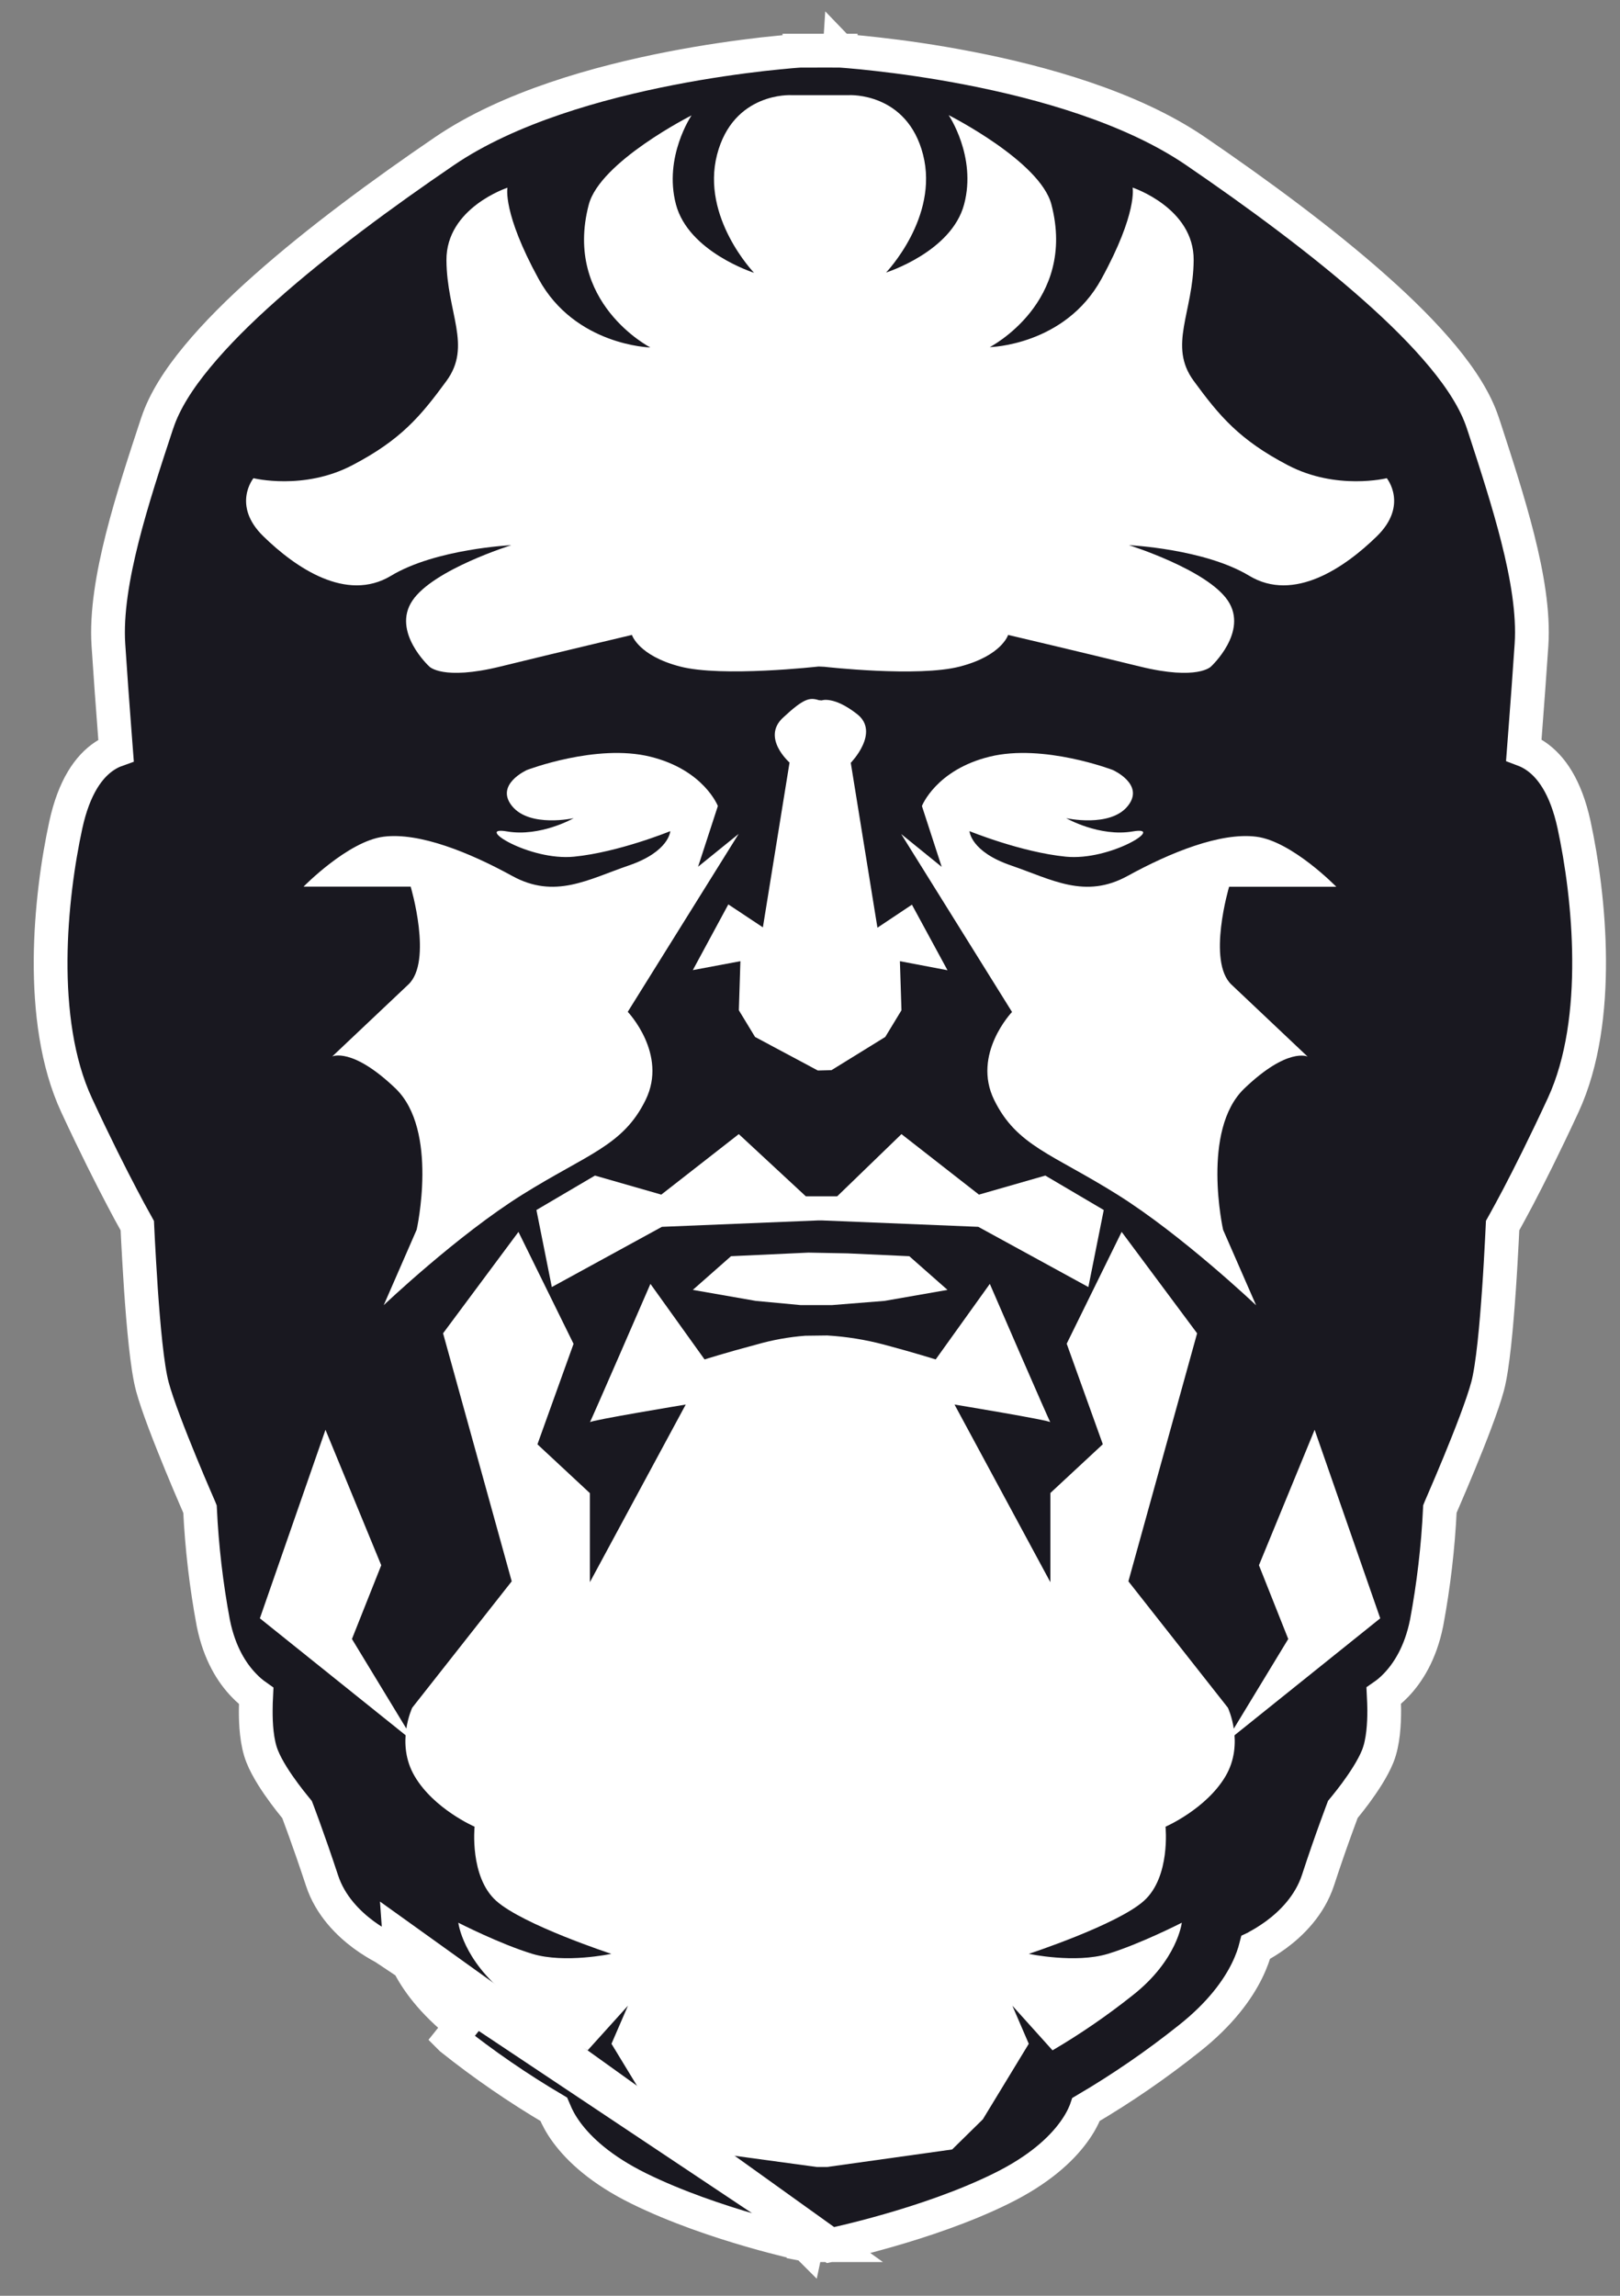 <svg width="24" height="34" viewBox="0 0 24 34" fill="none" xmlns="http://www.w3.org/2000/svg">
<rect x="0" y="0" width="24" height="34" fill="#808080" stroke="none"/>
<path d="M12.302 33.25H12.276H12.003H11.977L11.951 33.245L12.003 33L11.951 33.245L11.951 33.245L11.951 33.245L11.95 33.244L11.947 33.244L11.934 33.241L11.887 33.23C11.847 33.221 11.788 33.208 11.715 33.19C11.568 33.154 11.36 33.101 11.12 33.031C10.64 32.892 10.018 32.684 9.467 32.413C8.904 32.136 8.581 31.832 8.397 31.583C8.306 31.459 8.25 31.35 8.217 31.267C8.213 31.258 8.21 31.248 8.206 31.239C7.675 30.926 7.166 30.576 6.684 30.192C6.684 30.192 6.684 30.192 6.683 30.191L6.839 29.996C5.956 29.302 5.914 28.673 5.914 28.673L12.302 33.25ZM12.302 33.25L12.327 33.245L12.276 33L12.327 33.245L12.327 33.245L12.328 33.245L12.329 33.245L12.332 33.244L12.345 33.241L12.392 33.231C12.433 33.221 12.493 33.208 12.567 33.19C12.716 33.154 12.925 33.101 13.169 33.031C13.653 32.892 14.28 32.685 14.831 32.413C15.395 32.136 15.718 31.832 15.901 31.583C15.993 31.459 16.048 31.35 16.081 31.267C16.085 31.258 16.089 31.248 16.092 31.239C16.624 30.926 17.133 30.576 17.615 30.192C18.083 29.823 18.338 29.463 18.475 29.184C18.543 29.045 18.582 28.927 18.604 28.841C18.606 28.84 18.609 28.838 18.612 28.837C18.689 28.796 18.795 28.734 18.908 28.651C19.13 28.487 19.402 28.222 19.526 27.845C19.625 27.541 19.721 27.269 19.792 27.073C19.828 26.975 19.857 26.896 19.877 26.842L19.894 26.797C19.904 26.785 19.916 26.77 19.93 26.753C19.969 26.705 20.023 26.637 20.081 26.559C20.192 26.408 20.335 26.198 20.411 26.009C20.494 25.802 20.507 25.524 20.507 25.328C20.506 25.248 20.503 25.175 20.5 25.114C20.555 25.076 20.618 25.024 20.683 24.956C20.858 24.774 21.044 24.484 21.134 24.039L21.134 24.039L21.135 24.035C21.239 23.477 21.305 22.913 21.332 22.347L21.338 22.332C21.354 22.295 21.377 22.242 21.405 22.176C21.462 22.045 21.538 21.865 21.619 21.669C21.779 21.281 21.963 20.811 22.038 20.533C22.116 20.245 22.171 19.619 22.207 19.096C22.226 18.828 22.239 18.576 22.249 18.392C22.254 18.299 22.257 18.224 22.26 18.171L22.261 18.15C22.271 18.132 22.284 18.109 22.299 18.082C22.343 18.003 22.407 17.885 22.489 17.73C22.652 17.419 22.883 16.961 23.159 16.365C23.454 15.726 23.547 14.945 23.542 14.207C23.538 13.466 23.434 12.745 23.319 12.213C23.197 11.653 22.979 11.348 22.744 11.192C22.686 11.153 22.628 11.125 22.575 11.105C22.582 11.013 22.591 10.897 22.601 10.764C22.627 10.426 22.66 9.979 22.689 9.547C22.72 9.076 22.625 8.525 22.484 7.967C22.348 7.429 22.164 6.864 21.991 6.333L21.968 6.265C21.864 5.945 21.651 5.613 21.377 5.282C21.101 4.949 20.753 4.603 20.363 4.258C19.584 3.567 18.625 2.862 17.713 2.239C16.761 1.588 15.431 1.219 14.364 1.012C13.826 0.907 13.346 0.842 13 0.803C12.828 0.783 12.688 0.77 12.591 0.762C12.543 0.758 12.505 0.755 12.479 0.753L12.45 0.751L12.442 0.751L12.44 0.751L12.439 0.75L12.439 0.75C12.439 0.75 12.439 0.75 12.423 1L12.439 0.75L12.431 0.75H12.423H11.875H11.867L11.859 0.75L11.875 1C11.859 0.75 11.859 0.75 11.859 0.75L11.859 0.751L11.858 0.751L11.856 0.751L11.848 0.751L11.818 0.753C11.793 0.755 11.755 0.758 11.707 0.762C11.61 0.771 11.47 0.784 11.297 0.803C10.951 0.843 10.471 0.908 9.933 1.013C8.866 1.221 7.537 1.59 6.584 2.239C5.672 2.86 4.714 3.565 3.936 4.256C3.546 4.601 3.199 4.947 2.923 5.281C2.649 5.611 2.436 5.943 2.331 6.262L2.325 6.278C2.145 6.824 1.952 7.409 1.811 7.967C1.67 8.526 1.575 9.08 1.606 9.551C1.634 9.983 1.667 10.43 1.693 10.768C1.703 10.901 1.712 11.018 1.719 11.11C1.666 11.129 1.609 11.157 1.55 11.196C1.315 11.351 1.097 11.657 0.975 12.217C0.859 12.751 0.755 13.472 0.75 14.213C0.746 14.951 0.839 15.732 1.136 16.37C1.412 16.965 1.644 17.422 1.807 17.732C1.888 17.887 1.952 18.005 1.997 18.084C2.012 18.111 2.024 18.134 2.034 18.152L2.035 18.174C2.038 18.226 2.041 18.302 2.046 18.394C2.056 18.578 2.07 18.83 2.088 19.098C2.124 19.621 2.179 20.247 2.257 20.535C2.332 20.814 2.517 21.284 2.676 21.671C2.757 21.868 2.833 22.048 2.89 22.179C2.918 22.244 2.941 22.297 2.957 22.334L2.963 22.349C2.99 22.916 3.056 23.48 3.16 24.037L3.16 24.037L3.161 24.041C3.251 24.487 3.437 24.777 3.612 24.958C3.677 25.027 3.741 25.079 3.795 25.117C3.792 25.177 3.789 25.251 3.789 25.331C3.788 25.526 3.801 25.804 3.884 26.011C3.959 26.2 4.102 26.41 4.214 26.561C4.272 26.639 4.325 26.707 4.365 26.755C4.379 26.773 4.391 26.788 4.401 26.8L4.418 26.844C4.438 26.898 4.467 26.977 4.503 27.075C4.574 27.271 4.67 27.544 4.77 27.848C4.893 28.225 5.166 28.489 5.387 28.653C5.5 28.736 5.606 28.798 5.683 28.839C5.686 28.841 5.689 28.842 5.692 28.844L12.302 33.25Z" fill="#191820" stroke="white" stroke-width="0.5"/>
<path d="M12.25 32.093L14.106 31.833L14.561 31.386L15.241 30.268L14.998 29.704L15.593 30.365C16.007 30.122 16.404 29.849 16.78 29.55C17.445 29.028 17.508 28.475 17.508 28.475C17.508 28.475 16.894 28.789 16.413 28.936C15.931 29.082 15.241 28.936 15.241 28.936C15.241 28.936 16.55 28.507 16.947 28.151C17.344 27.795 17.267 27.053 17.267 27.053C17.267 27.053 17.868 26.792 18.155 26.307C18.442 25.821 18.191 25.291 18.191 25.291L16.717 23.419L17.735 19.746L16.617 18.244L15.803 19.9L16.338 21.389L15.561 22.111V23.432L14.141 20.801C14.141 20.801 15.56 21.035 15.561 21.063C15.563 21.092 14.664 19.014 14.664 19.014L13.862 20.133C13.862 20.133 13.549 20.034 13.095 19.913C12.82 19.84 12.539 19.795 12.255 19.778L11.929 19.782C11.684 19.801 11.441 19.845 11.205 19.913C10.751 20.033 10.438 20.133 10.438 20.133L9.636 19.014C9.636 19.014 8.735 21.091 8.739 21.063C8.742 21.035 10.159 20.801 10.159 20.801L8.739 23.432V22.113L7.962 21.39L8.497 19.902L7.681 18.244L6.564 19.746L7.581 23.419L6.107 25.291C6.107 25.291 5.856 25.821 6.144 26.307C6.431 26.793 7.031 27.053 7.031 27.053C7.031 27.053 6.954 27.795 7.351 28.151C7.749 28.507 9.057 28.936 9.057 28.936C9.057 28.936 8.368 29.082 7.886 28.936C7.403 28.789 6.79 28.475 6.79 28.475C6.79 28.475 6.853 29.028 7.519 29.55C7.895 29.849 8.291 30.122 8.706 30.365L9.303 29.704L9.059 30.268L9.739 31.386L10.194 31.833L12.104 32.093H12.25Z" fill="white"/>
<path d="M13.658 11.937C13.658 11.937 13.866 11.401 14.662 11.206C15.458 11.01 16.485 11.403 16.485 11.403C16.485 11.403 16.969 11.617 16.706 11.939C16.444 12.261 15.795 12.117 15.795 12.117C15.795 12.117 16.287 12.399 16.784 12.313C17.282 12.227 16.452 12.753 15.789 12.687C15.126 12.621 14.363 12.309 14.363 12.309C14.363 12.309 14.377 12.612 14.98 12.818C15.584 13.025 16.073 13.32 16.706 12.972C17.34 12.624 18.08 12.325 18.609 12.391C19.138 12.456 19.797 13.133 19.797 13.133H18.209C18.209 13.133 17.88 14.239 18.244 14.582C18.607 14.925 19.372 15.648 19.372 15.648C19.372 15.648 19.079 15.503 18.434 16.121C17.79 16.738 18.12 18.213 18.12 18.213L18.609 19.331C18.609 19.331 17.513 18.291 16.551 17.69C15.59 17.088 15.063 16.971 14.729 16.291C14.395 15.612 14.993 14.987 14.993 14.987L13.351 12.352L13.951 12.838L13.658 11.937Z" fill="white"/>
<path d="M19.476 21.175L18.651 23.181L19.085 24.273L18.152 25.809L20.448 23.967L19.476 21.175Z" fill="white"/>
<path d="M12.212 9.875C12.212 9.875 13.602 10.033 14.222 9.871C14.842 9.71 14.935 9.403 14.935 9.403C14.935 9.403 16.028 9.66 16.887 9.871C17.747 10.082 17.941 9.871 17.941 9.871C17.941 9.871 18.499 9.357 18.191 8.896C17.882 8.435 16.725 8.074 16.725 8.074C16.725 8.074 17.845 8.127 18.507 8.527C19.169 8.926 19.925 8.404 20.397 7.943C20.87 7.482 20.545 7.082 20.545 7.082C20.545 7.082 19.801 7.267 19.08 6.89C18.36 6.514 18.065 6.16 17.684 5.64C17.302 5.119 17.678 4.627 17.684 3.853C17.69 3.079 16.779 2.778 16.779 2.778C16.779 2.778 16.857 3.147 16.317 4.132C15.776 5.118 14.663 5.141 14.663 5.141C14.663 5.141 15.956 4.477 15.576 3.027C15.409 2.388 14.054 1.705 14.054 1.705C14.054 1.705 14.47 2.316 14.284 3.023C14.099 3.73 13.127 4.036 13.127 4.036C13.127 4.036 13.912 3.219 13.675 2.291C13.438 1.363 12.58 1.409 12.58 1.409H11.72C11.72 1.409 10.864 1.361 10.623 2.291C10.383 3.221 11.171 4.04 11.171 4.04C11.171 4.04 10.2 3.732 10.014 3.027C9.828 2.322 10.245 1.709 10.245 1.709C10.245 1.709 8.889 2.393 8.722 3.032C8.343 4.482 9.635 5.146 9.635 5.146C9.635 5.146 8.522 5.119 7.981 4.134C7.441 3.149 7.518 2.78 7.518 2.78C7.518 2.78 6.609 3.077 6.614 3.855C6.62 4.633 6.996 5.121 6.614 5.642C6.232 6.163 5.94 6.514 5.219 6.89C4.499 7.267 3.755 7.082 3.755 7.082C3.755 7.082 3.429 7.482 3.902 7.943C4.376 8.405 5.13 8.926 5.793 8.527C6.456 8.127 7.575 8.074 7.575 8.074C7.575 8.074 6.417 8.434 6.109 8.896C5.8 9.357 6.36 9.871 6.36 9.871C6.36 9.871 6.554 10.082 7.414 9.871C8.274 9.66 9.362 9.403 9.362 9.403C9.362 9.403 9.456 9.71 10.075 9.871C10.695 10.033 12.127 9.871 12.127 9.871L12.212 9.875Z" fill="white"/>
<path d="M10.635 11.937C10.635 11.937 10.428 11.401 9.632 11.206C8.836 11.01 7.808 11.403 7.808 11.403C7.808 11.403 7.325 11.617 7.587 11.939C7.85 12.261 8.499 12.117 8.499 12.117C8.499 12.117 8.006 12.399 7.509 12.313C7.013 12.227 7.841 12.753 8.505 12.687C9.168 12.621 9.93 12.309 9.93 12.309C9.93 12.309 9.917 12.612 9.314 12.818C8.71 13.025 8.221 13.32 7.587 12.972C6.954 12.624 6.213 12.325 5.685 12.391C5.157 12.456 4.497 13.131 4.497 13.131H6.084C6.084 13.131 6.414 14.237 6.05 14.58C5.686 14.923 4.922 15.646 4.922 15.646C4.922 15.646 5.214 15.502 5.859 16.119C6.503 16.737 6.173 18.211 6.173 18.211L5.685 19.329C5.685 19.329 6.778 18.291 7.742 17.69C8.706 17.088 9.232 16.969 9.565 16.289C9.897 15.61 9.3 14.985 9.3 14.985L10.943 12.35L10.342 12.836L10.635 11.937Z" fill="white"/>
<path d="M12.403 17.717L13.355 16.796L14.503 17.692L15.486 17.41L16.352 17.92L16.124 19.061L14.493 18.169L12.172 18.074H12.127L9.806 18.169L8.175 19.061L7.947 17.92L8.814 17.41L9.797 17.692L10.945 16.796L11.938 17.717H12.403Z" fill="white"/>
<path d="M12.557 18.562L13.471 18.604L14.037 19.103L13.104 19.266L12.325 19.328H11.86L11.197 19.266L10.264 19.103L10.83 18.604L11.976 18.551L12.557 18.562Z" fill="white"/>
<path d="M4.822 21.175L5.648 23.181L5.214 24.273L6.147 25.809L3.85 23.967L4.822 21.175Z" fill="white"/>
<path d="M12.13 10.369C11.993 10.326 11.906 10.344 11.601 10.628C11.277 10.926 11.697 11.293 11.697 11.293L11.302 13.734L10.79 13.394L10.264 14.367L10.969 14.235L10.946 14.962L11.186 15.357L12.116 15.854L12.318 15.849L13.115 15.357L13.355 14.962L13.332 14.235L14.037 14.369L13.51 13.398L12.999 13.739L12.604 11.297C12.604 11.297 13.045 10.846 12.697 10.575C12.349 10.303 12.172 10.373 12.172 10.373L12.13 10.369Z" fill="white"/>
</svg>

